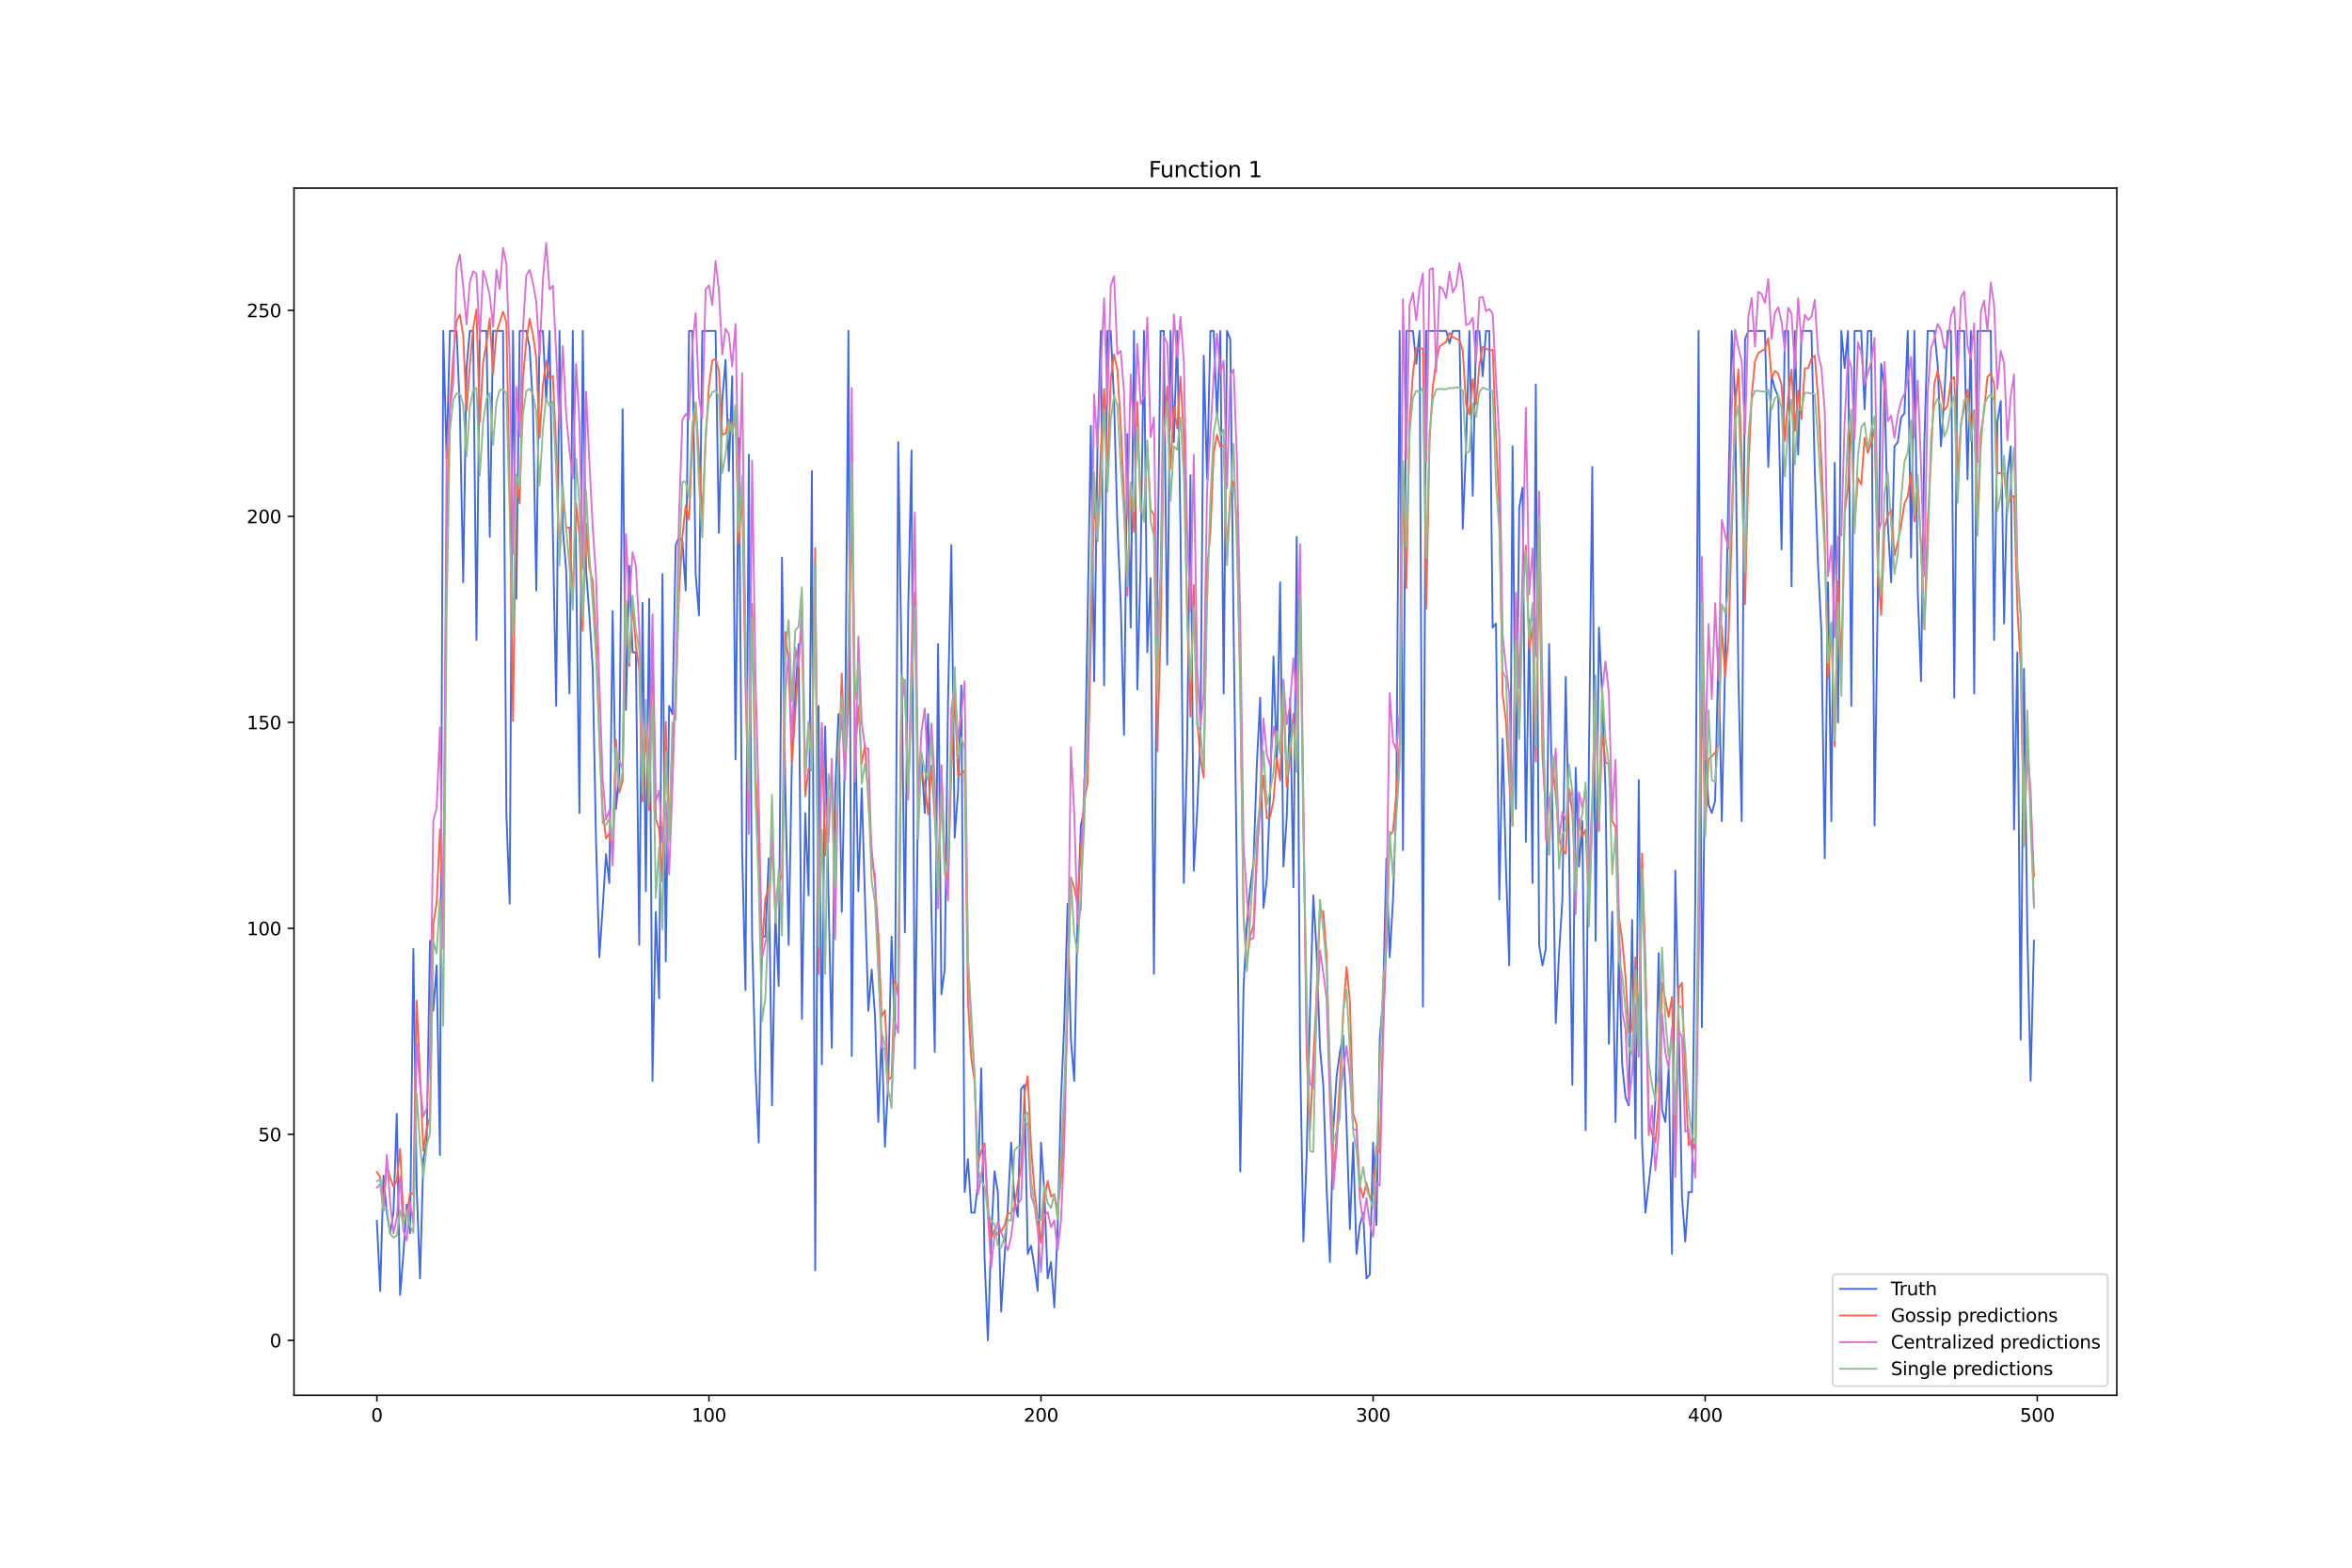 <?xml version="1.0" encoding="utf-8" standalone="no"?>
<!DOCTYPE svg PUBLIC "-//W3C//DTD SVG 1.1//EN"
  "http://www.w3.org/Graphics/SVG/1.1/DTD/svg11.dtd">
<svg xmlns:xlink="http://www.w3.org/1999/xlink" width="1296pt" height="864pt" viewBox="0 0 1296 864" xmlns="http://www.w3.org/2000/svg" version="1.1">
 <defs>
  <style type="text/css">*{stroke-linejoin: round; stroke-linecap: butt}</style>
 </defs>
 <g id="figure_1">
  <g id="patch_1">
   <path d="M 0 864 
L 1296 864 
L 1296 0 
L 0 0 
z
" style="fill: #ffffff"/>
  </g>
  <g id="axes_1">
   <g id="patch_2">
    <path d="M 162 768.96 
L 1166.4 768.96 
L 1166.4 103.68 
L 162 103.68 
z
" style="fill: #ffffff"/>
   </g>
   <g id="matplotlib.axis_1">
    <g id="xtick_1">
     <g id="line2d_1">
      <defs>
       <path id="m7f61a8845b" d="M 0 0 
L 0 3.5 
" style="stroke: #000000; stroke-width: 0.8"/>
      </defs>
      <g>
       <use xlink:href="#m7f61a8845b" x="207.655" y="768.96" style="stroke: #000000; stroke-width: 0.8"/>
      </g>
     </g>
     <g id="text_1">
      <!-- 0 -->
      <g transform="translate(204.473 783.558) scale(0.1 -0.1)">
       <defs>
        <path id="DejaVuSans-30" d="M 2034 4250 
Q 1547 4250 1301 3770 
Q 1056 3291 1056 2328 
Q 1056 1369 1301 889 
Q 1547 409 2034 409 
Q 2525 409 2770 889 
Q 3016 1369 3016 2328 
Q 3016 3291 2770 3770 
Q 2525 4250 2034 4250 
z
M 2034 4750 
Q 2819 4750 3233 4129 
Q 3647 3509 3647 2328 
Q 3647 1150 3233 529 
Q 2819 -91 2034 -91 
Q 1250 -91 836 529 
Q 422 1150 422 2328 
Q 422 3509 836 4129 
Q 1250 4750 2034 4750 
z
" transform="scale(0.016)"/>
       </defs>
       <use xlink:href="#DejaVuSans-30"/>
      </g>
     </g>
    </g>
    <g id="xtick_2">
     <g id="line2d_2">
      <g>
       <use xlink:href="#m7f61a8845b" x="390.639" y="768.96" style="stroke: #000000; stroke-width: 0.8"/>
      </g>
     </g>
     <g id="text_2">
      <!-- 100 -->
      <g transform="translate(381.095 783.558) scale(0.1 -0.1)">
       <defs>
        <path id="DejaVuSans-31" d="M 794 531 
L 1825 531 
L 1825 4091 
L 703 3866 
L 703 4441 
L 1819 4666 
L 2450 4666 
L 2450 531 
L 3481 531 
L 3481 0 
L 794 0 
L 794 531 
z
" transform="scale(0.016)"/>
       </defs>
       <use xlink:href="#DejaVuSans-31"/>
       <use xlink:href="#DejaVuSans-30" x="63.623"/>
       <use xlink:href="#DejaVuSans-30" x="127.246"/>
      </g>
     </g>
    </g>
    <g id="xtick_3">
     <g id="line2d_3">
      <g>
       <use xlink:href="#m7f61a8845b" x="573.623" y="768.96" style="stroke: #000000; stroke-width: 0.8"/>
      </g>
     </g>
     <g id="text_3">
      <!-- 200 -->
      <g transform="translate(564.079 783.558) scale(0.1 -0.1)">
       <defs>
        <path id="DejaVuSans-32" d="M 1228 531 
L 3431 531 
L 3431 0 
L 469 0 
L 469 531 
Q 828 903 1448 1529 
Q 2069 2156 2228 2338 
Q 2531 2678 2651 2914 
Q 2772 3150 2772 3378 
Q 2772 3750 2511 3984 
Q 2250 4219 1831 4219 
Q 1534 4219 1204 4116 
Q 875 4013 500 3803 
L 500 4441 
Q 881 4594 1212 4672 
Q 1544 4750 1819 4750 
Q 2544 4750 2975 4387 
Q 3406 4025 3406 3419 
Q 3406 3131 3298 2873 
Q 3191 2616 2906 2266 
Q 2828 2175 2409 1742 
Q 1991 1309 1228 531 
z
" transform="scale(0.016)"/>
       </defs>
       <use xlink:href="#DejaVuSans-32"/>
       <use xlink:href="#DejaVuSans-30" x="63.623"/>
       <use xlink:href="#DejaVuSans-30" x="127.246"/>
      </g>
     </g>
    </g>
    <g id="xtick_4">
     <g id="line2d_4">
      <g>
       <use xlink:href="#m7f61a8845b" x="756.607" y="768.96" style="stroke: #000000; stroke-width: 0.8"/>
      </g>
     </g>
     <g id="text_4">
      <!-- 300 -->
      <g transform="translate(747.063 783.558) scale(0.1 -0.1)">
       <defs>
        <path id="DejaVuSans-33" d="M 2597 2516 
Q 3050 2419 3304 2112 
Q 3559 1806 3559 1356 
Q 3559 666 3084 287 
Q 2609 -91 1734 -91 
Q 1441 -91 1130 -33 
Q 819 25 488 141 
L 488 750 
Q 750 597 1062 519 
Q 1375 441 1716 441 
Q 2309 441 2620 675 
Q 2931 909 2931 1356 
Q 2931 1769 2642 2001 
Q 2353 2234 1838 2234 
L 1294 2234 
L 1294 2753 
L 1863 2753 
Q 2328 2753 2575 2939 
Q 2822 3125 2822 3475 
Q 2822 3834 2567 4026 
Q 2313 4219 1838 4219 
Q 1578 4219 1281 4162 
Q 984 4106 628 3988 
L 628 4550 
Q 988 4650 1302 4700 
Q 1616 4750 1894 4750 
Q 2613 4750 3031 4423 
Q 3450 4097 3450 3541 
Q 3450 3153 3228 2886 
Q 3006 2619 2597 2516 
z
" transform="scale(0.016)"/>
       </defs>
       <use xlink:href="#DejaVuSans-33"/>
       <use xlink:href="#DejaVuSans-30" x="63.623"/>
       <use xlink:href="#DejaVuSans-30" x="127.246"/>
      </g>
     </g>
    </g>
    <g id="xtick_5">
     <g id="line2d_5">
      <g>
       <use xlink:href="#m7f61a8845b" x="939.591" y="768.96" style="stroke: #000000; stroke-width: 0.8"/>
      </g>
     </g>
     <g id="text_5">
      <!-- 400 -->
      <g transform="translate(930.047 783.558) scale(0.1 -0.1)">
       <defs>
        <path id="DejaVuSans-34" d="M 2419 4116 
L 825 1625 
L 2419 1625 
L 2419 4116 
z
M 2253 4666 
L 3047 4666 
L 3047 1625 
L 3713 1625 
L 3713 1100 
L 3047 1100 
L 3047 0 
L 2419 0 
L 2419 1100 
L 313 1100 
L 313 1709 
L 2253 4666 
z
" transform="scale(0.016)"/>
       </defs>
       <use xlink:href="#DejaVuSans-34"/>
       <use xlink:href="#DejaVuSans-30" x="63.623"/>
       <use xlink:href="#DejaVuSans-30" x="127.246"/>
      </g>
     </g>
    </g>
    <g id="xtick_6">
     <g id="line2d_6">
      <g>
       <use xlink:href="#m7f61a8845b" x="1122.575" y="768.96" style="stroke: #000000; stroke-width: 0.8"/>
      </g>
     </g>
     <g id="text_6">
      <!-- 500 -->
      <g transform="translate(1113.032 783.558) scale(0.1 -0.1)">
       <defs>
        <path id="DejaVuSans-35" d="M 691 4666 
L 3169 4666 
L 3169 4134 
L 1269 4134 
L 1269 2991 
Q 1406 3038 1543 3061 
Q 1681 3084 1819 3084 
Q 2600 3084 3056 2656 
Q 3513 2228 3513 1497 
Q 3513 744 3044 326 
Q 2575 -91 1722 -91 
Q 1428 -91 1123 -41 
Q 819 9 494 109 
L 494 744 
Q 775 591 1075 516 
Q 1375 441 1709 441 
Q 2250 441 2565 725 
Q 2881 1009 2881 1497 
Q 2881 1984 2565 2268 
Q 2250 2553 1709 2553 
Q 1456 2553 1204 2497 
Q 953 2441 691 2322 
L 691 4666 
z
" transform="scale(0.016)"/>
       </defs>
       <use xlink:href="#DejaVuSans-35"/>
       <use xlink:href="#DejaVuSans-30" x="63.623"/>
       <use xlink:href="#DejaVuSans-30" x="127.246"/>
      </g>
     </g>
    </g>
   </g>
   <g id="matplotlib.axis_2">
    <g id="ytick_1">
     <g id="line2d_7">
      <defs>
       <path id="m5d985c4335" d="M 0 0 
L -3.5 0 
" style="stroke: #000000; stroke-width: 0.8"/>
      </defs>
      <g>
       <use xlink:href="#m5d985c4335" x="162" y="738.72" style="stroke: #000000; stroke-width: 0.8"/>
      </g>
     </g>
     <g id="text_7">
      <!-- 0 -->
      <g transform="translate(148.637 742.519) scale(0.1 -0.1)">
       <use xlink:href="#DejaVuSans-30"/>
      </g>
     </g>
    </g>
    <g id="ytick_2">
     <g id="line2d_8">
      <g>
       <use xlink:href="#m5d985c4335" x="162" y="625.187" style="stroke: #000000; stroke-width: 0.8"/>
      </g>
     </g>
     <g id="text_8">
      <!-- 50 -->
      <g transform="translate(142.275 628.986) scale(0.1 -0.1)">
       <use xlink:href="#DejaVuSans-35"/>
       <use xlink:href="#DejaVuSans-30" x="63.623"/>
      </g>
     </g>
    </g>
    <g id="ytick_3">
     <g id="line2d_9">
      <g>
       <use xlink:href="#m5d985c4335" x="162" y="511.653" style="stroke: #000000; stroke-width: 0.8"/>
      </g>
     </g>
     <g id="text_9">
      <!-- 100 -->
      <g transform="translate(135.912 515.452) scale(0.1 -0.1)">
       <use xlink:href="#DejaVuSans-31"/>
       <use xlink:href="#DejaVuSans-30" x="63.623"/>
       <use xlink:href="#DejaVuSans-30" x="127.246"/>
      </g>
     </g>
    </g>
    <g id="ytick_4">
     <g id="line2d_10">
      <g>
       <use xlink:href="#m5d985c4335" x="162" y="398.12" style="stroke: #000000; stroke-width: 0.8"/>
      </g>
     </g>
     <g id="text_10">
      <!-- 150 -->
      <g transform="translate(135.912 401.919) scale(0.1 -0.1)">
       <use xlink:href="#DejaVuSans-31"/>
       <use xlink:href="#DejaVuSans-35" x="63.623"/>
       <use xlink:href="#DejaVuSans-30" x="127.246"/>
      </g>
     </g>
    </g>
    <g id="ytick_5">
     <g id="line2d_11">
      <g>
       <use xlink:href="#m5d985c4335" x="162" y="284.586" style="stroke: #000000; stroke-width: 0.8"/>
      </g>
     </g>
     <g id="text_11">
      <!-- 200 -->
      <g transform="translate(135.912 288.386) scale(0.1 -0.1)">
       <use xlink:href="#DejaVuSans-32"/>
       <use xlink:href="#DejaVuSans-30" x="63.623"/>
       <use xlink:href="#DejaVuSans-30" x="127.246"/>
      </g>
     </g>
    </g>
    <g id="ytick_6">
     <g id="line2d_12">
      <g>
       <use xlink:href="#m5d985c4335" x="162" y="171.053" style="stroke: #000000; stroke-width: 0.8"/>
      </g>
     </g>
     <g id="text_12">
      <!-- 250 -->
      <g transform="translate(135.912 174.852) scale(0.1 -0.1)">
       <use xlink:href="#DejaVuSans-32"/>
       <use xlink:href="#DejaVuSans-35" x="63.623"/>
       <use xlink:href="#DejaVuSans-30" x="127.246"/>
      </g>
     </g>
    </g>
   </g>
   <g id="line2d_13">
    <path d="M 207.655 672.871 
L 209.484 711.472 
L 211.314 647.893 
L 213.144 668.329 
L 214.974 679.683 
L 216.804 668.329 
L 218.634 613.833 
L 220.463 713.743 
L 222.293 691.036 
L 224.123 663.788 
L 225.953 679.683 
L 227.783 523.006 
L 229.613 654.705 
L 231.442 704.66 
L 233.272 638.811 
L 235.102 629.728 
L 236.932 518.465 
L 238.762 557.067 
L 240.592 532.089 
L 242.422 636.54 
L 244.251 182.406 
L 246.081 252.797 
L 247.911 182.406 
L 251.571 182.406 
L 253.401 225.549 
L 255.23 320.917 
L 257.06 202.842 
L 258.89 182.406 
L 260.72 182.406 
L 262.55 352.706 
L 264.38 182.406 
L 268.039 182.406 
L 269.869 295.94 
L 271.699 182.406 
L 277.189 182.406 
L 279.018 448.074 
L 280.848 498.029 
L 282.678 182.406 
L 284.508 330 
L 286.338 182.406 
L 289.997 182.406 
L 291.827 191.489 
L 293.657 223.278 
L 295.487 325.458 
L 297.317 182.406 
L 299.147 182.406 
L 300.976 221.008 
L 302.806 182.406 
L 304.636 293.669 
L 306.466 389.037 
L 308.296 182.406 
L 310.126 291.398 
L 311.956 314.105 
L 313.785 382.225 
L 315.615 182.406 
L 317.445 309.564 
L 319.275 448.074 
L 321.105 182.406 
L 322.935 314.105 
L 324.764 339.082 
L 326.594 368.601 
L 328.424 463.969 
L 330.254 527.548 
L 332.084 500.3 
L 333.914 470.781 
L 335.743 486.676 
L 337.573 336.812 
L 339.403 445.804 
L 341.233 427.638 
L 343.063 225.549 
L 344.893 391.308 
L 346.723 311.834 
L 348.552 359.518 
L 350.382 359.518 
L 352.212 520.736 
L 354.042 332.27 
L 355.872 491.217 
L 357.702 330 
L 359.531 595.668 
L 361.361 502.57 
L 363.191 550.255 
L 365.021 316.376 
L 366.851 529.818 
L 368.681 389.037 
L 370.51 393.578 
L 372.34 300.481 
L 374.17 295.94 
L 376 298.21 
L 377.83 325.458 
L 379.66 182.406 
L 381.489 182.406 
L 383.319 316.376 
L 385.149 339.082 
L 386.979 182.406 
L 394.298 182.406 
L 396.128 293.669 
L 397.958 221.008 
L 399.788 198.301 
L 401.618 259.609 
L 403.448 207.384 
L 405.277 418.556 
L 407.107 241.444 
L 408.937 468.51 
L 410.767 545.713 
L 412.597 250.526 
L 414.427 516.194 
L 416.256 588.856 
L 418.086 629.728 
L 419.916 516.194 
L 421.746 516.194 
L 423.576 473.052 
L 425.406 609.292 
L 427.236 502.57 
L 429.065 543.443 
L 430.895 307.293 
L 432.725 434.45 
L 434.555 520.736 
L 436.385 416.285 
L 438.215 382.225 
L 440.044 354.977 
L 441.874 561.608 
L 443.704 448.074 
L 445.534 493.488 
L 447.364 259.609 
L 449.194 700.119 
L 451.023 389.037 
L 452.853 586.585 
L 454.683 400.39 
L 456.513 493.488 
L 458.343 577.503 
L 460.173 436.721 
L 462.003 393.578 
L 463.832 502.57 
L 465.662 409.473 
L 467.492 182.406 
L 469.322 582.044 
L 471.152 395.849 
L 472.982 491.217 
L 474.811 434.45 
L 478.471 557.067 
L 480.301 534.36 
L 482.131 559.337 
L 483.961 618.375 
L 485.79 568.42 
L 487.62 631.999 
L 489.45 595.668 
L 491.28 516.194 
L 493.11 570.691 
L 494.94 243.714 
L 496.77 366.33 
L 498.599 513.924 
L 500.429 336.812 
L 502.259 248.256 
L 504.089 588.856 
L 505.919 434.45 
L 507.749 418.556 
L 509.578 448.074 
L 511.408 393.578 
L 513.238 502.57 
L 515.068 579.773 
L 516.898 354.977 
L 518.728 547.984 
L 520.557 534.36 
L 522.387 386.766 
L 524.217 300.481 
L 526.047 461.698 
L 527.877 436.721 
L 529.707 377.684 
L 531.536 656.976 
L 533.366 638.811 
L 535.196 668.329 
L 537.026 668.329 
L 538.856 652.435 
L 540.686 588.856 
L 542.516 693.307 
L 544.345 738.72 
L 546.175 681.953 
L 548.005 645.623 
L 549.835 656.976 
L 551.665 722.825 
L 553.495 693.307 
L 555.324 666.059 
L 557.154 629.728 
L 558.984 661.517 
L 560.814 670.6 
L 562.644 600.209 
L 564.474 597.939 
L 566.303 691.036 
L 568.133 686.495 
L 569.963 697.848 
L 571.793 711.472 
L 573.623 629.728 
L 575.453 656.976 
L 577.283 704.66 
L 579.112 695.577 
L 580.942 720.555 
L 582.772 677.412 
L 584.602 607.021 
L 586.432 563.879 
L 588.262 498.029 
L 590.091 572.961 
L 591.921 595.668 
L 593.751 504.841 
L 595.581 454.886 
L 597.411 445.804 
L 599.241 343.624 
L 601.07 234.632 
L 602.9 375.413 
L 604.73 245.985 
L 606.56 182.406 
L 608.39 377.684 
L 610.22 182.406 
L 612.05 182.406 
L 613.879 221.008 
L 615.709 289.128 
L 617.539 332.27 
L 619.369 404.932 
L 621.199 239.173 
L 623.029 345.894 
L 624.858 182.406 
L 626.688 379.954 
L 628.518 309.564 
L 630.348 182.406 
L 632.178 359.518 
L 634.008 318.646 
L 635.837 536.63 
L 637.667 327.729 
L 639.497 182.406 
L 641.327 182.406 
L 643.157 366.33 
L 644.987 182.406 
L 646.817 243.714 
L 648.646 182.406 
L 650.476 291.398 
L 652.306 486.676 
L 654.136 411.744 
L 655.966 261.88 
L 657.796 479.864 
L 659.625 448.074 
L 661.455 404.932 
L 663.285 196.03 
L 665.115 264.15 
L 666.945 182.406 
L 668.775 182.406 
L 670.604 230.09 
L 672.434 182.406 
L 674.264 382.225 
L 676.094 182.406 
L 677.924 186.948 
L 679.754 348.165 
L 681.583 486.676 
L 683.413 645.623 
L 685.243 543.443 
L 687.073 509.382 
L 688.903 488.946 
L 690.733 475.322 
L 692.563 420.826 
L 694.392 384.496 
L 696.222 500.3 
L 698.052 484.405 
L 699.882 436.721 
L 701.712 361.789 
L 703.542 420.826 
L 705.371 320.917 
L 707.201 477.593 
L 709.031 450.345 
L 710.861 384.496 
L 712.691 488.946 
L 714.521 295.94 
L 716.35 577.503 
L 718.18 684.224 
L 720.01 636.54 
L 721.84 557.067 
L 723.67 493.488 
L 725.5 525.277 
L 727.33 577.503 
L 729.159 597.939 
L 730.989 654.705 
L 732.819 695.577 
L 734.649 622.916 
L 736.479 593.397 
L 738.309 579.773 
L 740.138 570.691 
L 741.968 618.375 
L 743.798 677.412 
L 745.628 629.728 
L 747.458 691.036 
L 749.288 675.141 
L 751.117 668.329 
L 752.947 704.66 
L 754.777 702.389 
L 756.607 629.728 
L 758.437 675.141 
L 760.267 572.961 
L 762.097 550.255 
L 763.926 473.052 
L 765.756 527.548 
L 767.586 495.758 
L 769.416 441.262 
L 771.246 182.406 
L 773.076 468.51 
L 774.905 182.406 
L 778.565 182.406 
L 780.395 200.572 
L 782.225 182.406 
L 784.055 554.796 
L 785.884 182.406 
L 796.864 182.406 
L 798.693 189.218 
L 800.523 182.406 
L 804.183 182.406 
L 806.013 291.398 
L 807.843 245.985 
L 809.672 182.406 
L 811.502 273.233 
L 813.332 182.406 
L 815.162 182.406 
L 816.992 207.384 
L 818.822 182.406 
L 820.651 182.406 
L 822.481 345.894 
L 824.311 343.624 
L 826.141 495.758 
L 827.971 407.202 
L 829.801 477.593 
L 831.63 532.089 
L 833.46 245.985 
L 835.29 445.804 
L 837.12 280.045 
L 838.95 268.692 
L 840.78 463.969 
L 842.61 341.353 
L 844.439 486.676 
L 846.269 211.925 
L 848.099 520.736 
L 849.929 532.089 
L 851.759 523.006 
L 853.589 354.977 
L 855.418 448.074 
L 857.248 563.879 
L 859.078 525.277 
L 860.908 495.758 
L 862.738 373.142 
L 864.568 466.24 
L 866.397 597.939 
L 868.227 423.097 
L 870.057 477.593 
L 871.887 452.616 
L 873.717 622.916 
L 875.547 416.285 
L 877.377 257.338 
L 879.206 518.465 
L 881.036 345.894 
L 882.866 384.496 
L 884.696 436.721 
L 886.526 575.232 
L 888.356 502.57 
L 890.185 618.375 
L 892.015 525.277 
L 893.845 586.585 
L 895.675 604.751 
L 897.505 609.292 
L 899.335 507.112 
L 901.164 627.457 
L 902.994 429.909 
L 904.824 629.728 
L 906.654 668.329 
L 910.314 636.54 
L 912.144 607.021 
L 913.973 525.277 
L 915.803 611.563 
L 917.633 618.375 
L 919.463 588.856 
L 921.293 691.036 
L 923.123 479.864 
L 924.952 561.608 
L 926.782 659.247 
L 928.612 684.224 
L 930.442 656.976 
L 932.272 656.976 
L 934.102 498.029 
L 935.931 182.406 
L 937.761 566.149 
L 939.591 411.744 
L 941.421 443.533 
L 943.251 448.074 
L 945.081 441.262 
L 946.911 357.248 
L 948.74 452.616 
L 950.57 366.33 
L 952.4 270.962 
L 954.23 182.406 
L 956.06 218.737 
L 957.89 373.142 
L 959.719 452.616 
L 961.549 186.948 
L 963.379 182.406 
L 972.528 182.406 
L 974.358 257.338 
L 976.188 207.384 
L 978.018 214.196 
L 979.848 218.737 
L 981.678 302.752 
L 983.507 182.406 
L 985.337 182.406 
L 987.167 323.188 
L 988.997 182.406 
L 990.827 250.526 
L 992.657 182.406 
L 998.146 182.406 
L 999.976 259.609 
L 1001.806 311.834 
L 1003.636 348.165 
L 1005.465 473.052 
L 1007.295 320.917 
L 1009.125 452.616 
L 1010.955 255.068 
L 1012.785 398.12 
L 1014.615 182.406 
L 1016.444 202.842 
L 1018.274 182.406 
L 1020.104 389.037 
L 1021.934 182.406 
L 1025.594 182.406 
L 1027.424 225.549 
L 1029.253 182.406 
L 1031.083 182.406 
L 1032.913 454.886 
L 1034.743 323.188 
L 1036.573 200.572 
L 1038.403 214.196 
L 1040.232 289.128 
L 1042.062 320.917 
L 1043.892 245.985 
L 1045.722 243.714 
L 1047.552 230.09 
L 1049.382 227.82 
L 1051.211 182.406 
L 1053.041 307.293 
L 1054.871 182.406 
L 1056.701 325.458 
L 1058.531 375.413 
L 1060.361 243.714 
L 1062.191 182.406 
L 1065.85 182.406 
L 1067.68 200.572 
L 1069.51 245.985 
L 1071.34 218.737 
L 1073.17 182.406 
L 1074.999 182.406 
L 1076.829 384.496 
L 1078.659 182.406 
L 1082.319 182.406 
L 1084.149 264.15 
L 1085.978 182.406 
L 1087.808 382.225 
L 1089.638 182.406 
L 1096.958 182.406 
L 1098.787 352.706 
L 1100.617 232.361 
L 1102.447 221.008 
L 1104.277 343.624 
L 1106.107 261.88 
L 1107.937 245.985 
L 1109.766 457.157 
L 1111.596 359.518 
L 1113.426 572.961 
L 1115.256 368.601 
L 1117.086 513.924 
L 1118.916 595.668 
L 1120.745 518.465 
L 1120.745 518.465 
" clip-path="url(#p78ac21a029)" style="fill: none; stroke: #4169e1; stroke-linecap: square"/>
   </g>
   <g id="line2d_14">
    <path d="M 207.655 645.959 
L 209.484 648.689 
L 211.314 664.29 
L 213.144 641.922 
L 214.974 649.188 
L 216.804 654.018 
L 218.634 650.74 
L 220.463 633.248 
L 222.293 670.489 
L 224.123 669.408 
L 225.953 657.739 
L 227.783 658.058 
L 229.613 551.534 
L 233.272 634.242 
L 235.102 622.053 
L 236.932 615.798 
L 238.762 509.461 
L 240.592 497.626 
L 242.422 457.02 
L 244.251 509.653 
L 246.081 293.005 
L 247.911 224.262 
L 249.741 196.1 
L 251.571 177.136 
L 253.401 173.319 
L 255.23 184.756 
L 257.06 226.226 
L 258.89 201.297 
L 260.72 180.861 
L 262.55 170.587 
L 264.38 232.648 
L 266.209 199.673 
L 268.039 189.094 
L 269.869 175.44 
L 271.699 206.172 
L 273.529 183.298 
L 277.189 171.814 
L 279.018 177.496 
L 280.848 269.826 
L 282.678 397.407 
L 284.508 263.263 
L 286.338 277.512 
L 288.168 208.117 
L 289.997 188.044 
L 291.827 175.714 
L 293.657 184.27 
L 295.487 197.379 
L 297.317 241.187 
L 299.147 212.369 
L 300.976 198.783 
L 302.806 208.355 
L 304.636 207.269 
L 306.466 246.891 
L 308.296 307.066 
L 310.126 273.738 
L 311.956 290.856 
L 313.785 290.786 
L 315.615 330.652 
L 317.445 277.513 
L 319.275 295.241 
L 321.105 347.697 
L 322.935 288.576 
L 324.764 313.121 
L 326.594 320.231 
L 328.424 351.376 
L 330.254 406.499 
L 332.084 446.965 
L 333.914 462.109 
L 335.743 459.355 
L 337.573 467.82 
L 339.403 407.697 
L 341.233 436.928 
L 343.063 430.52 
L 344.893 330.865 
L 346.723 367.129 
L 348.552 332.623 
L 350.382 356.289 
L 352.212 368.485 
L 354.042 441.722 
L 355.872 401.022 
L 357.702 446.629 
L 359.531 355.659 
L 361.361 451.237 
L 363.191 456.907 
L 365.021 485.912 
L 366.851 397.93 
L 368.681 458.966 
L 370.51 407.579 
L 372.34 384.941 
L 374.17 326.727 
L 376 295.495 
L 377.83 278.612 
L 379.66 286.312 
L 381.489 243.84 
L 383.319 222.129 
L 385.149 251.34 
L 386.979 285.062 
L 388.809 243.011 
L 390.639 212.815 
L 392.469 198.837 
L 394.298 197.791 
L 396.128 204.351 
L 397.958 239.49 
L 399.788 238.934 
L 401.618 231.281 
L 403.448 239.117 
L 405.277 228.873 
L 407.107 299.564 
L 408.937 270.47 
L 410.767 376.897 
L 412.597 447.916 
L 414.427 332.776 
L 416.256 424.612 
L 418.086 463.892 
L 419.916 523.14 
L 421.746 494.96 
L 423.576 489.612 
L 425.406 466.466 
L 427.236 503.53 
L 429.065 487.417 
L 430.895 481.992 
L 432.725 348.342 
L 434.555 365.276 
L 436.385 420.844 
L 440.044 364.835 
L 441.874 343.41 
L 443.704 438.848 
L 445.534 423.575 
L 447.364 424.489 
L 449.194 302.042 
L 451.023 536.893 
L 452.853 401.238 
L 454.683 471.416 
L 456.513 430.826 
L 458.343 428.44 
L 460.173 476.212 
L 462.003 425.777 
L 463.832 371.237 
L 465.662 421.241 
L 467.492 389.905 
L 469.322 267.439 
L 471.152 417.486 
L 472.982 388.893 
L 474.811 420.912 
L 476.641 410.444 
L 478.471 441.335 
L 480.301 467.965 
L 482.131 487.216 
L 483.961 513.663 
L 485.79 560.282 
L 487.62 556.8 
L 489.45 595.41 
L 491.28 593.162 
L 493.11 539.843 
L 494.94 548.865 
L 496.77 376.526 
L 498.599 376.384 
L 500.429 436.944 
L 502.259 386.07 
L 504.089 326.242 
L 505.919 439.545 
L 507.749 426.089 
L 509.578 432.612 
L 511.408 448.882 
L 513.238 421.815 
L 515.068 450.42 
L 516.898 486.958 
L 518.728 421.79 
L 520.557 476.507 
L 522.387 486.175 
L 524.217 423.954 
L 526.047 382.533 
L 527.877 427.491 
L 529.707 426.472 
L 531.536 424.614 
L 533.366 552.164 
L 535.196 583.202 
L 537.026 595.939 
L 538.856 640.839 
L 540.686 634.494 
L 542.516 630.084 
L 544.345 664.42 
L 546.175 682.358 
L 548.005 677.636 
L 549.835 680.302 
L 551.665 678.563 
L 553.495 675.612 
L 555.324 668.441 
L 557.154 668.91 
L 558.984 665.038 
L 560.814 652.854 
L 562.644 643.831 
L 564.474 602.688 
L 566.303 593.146 
L 568.133 631.842 
L 569.963 655.324 
L 571.793 671.058 
L 573.623 685.077 
L 575.453 660.703 
L 577.283 650.82 
L 579.112 659.478 
L 580.942 658.124 
L 582.772 666.601 
L 584.602 650.707 
L 586.432 612.441 
L 588.262 553.675 
L 590.091 483.497 
L 591.921 489.2 
L 593.751 498.996 
L 595.581 467.887 
L 597.411 441.571 
L 599.241 432.103 
L 602.9 275.669 
L 604.73 298.298 
L 606.56 248.892 
L 608.39 214.391 
L 610.22 261.146 
L 612.05 208.585 
L 613.879 195.383 
L 615.709 203.875 
L 617.539 234.392 
L 619.369 274.09 
L 621.199 328.487 
L 623.029 268.961 
L 624.858 293.154 
L 626.688 221.462 
L 628.518 281.49 
L 630.348 283.218 
L 632.178 246.153 
L 634.008 280.788 
L 635.837 283.724 
L 637.667 414.064 
L 639.497 348.063 
L 641.327 243.699 
L 643.157 212.954 
L 644.987 258.363 
L 646.817 224.023 
L 648.646 236.038 
L 650.476 207.596 
L 652.306 241.231 
L 654.136 339.159 
L 655.966 395.014 
L 657.796 322.331 
L 659.625 396.042 
L 661.455 418.039 
L 663.285 428.604 
L 665.115 313.832 
L 666.945 293.71 
L 668.775 249.459 
L 670.604 239.599 
L 672.434 246.279 
L 674.264 245.311 
L 676.094 305.986 
L 677.924 271.258 
L 679.754 265.227 
L 681.583 288.662 
L 683.413 382.458 
L 685.243 505.054 
L 687.073 530.41 
L 688.903 515.982 
L 690.733 509.685 
L 692.563 468.134 
L 694.392 446.316 
L 696.222 427.53 
L 698.052 450.946 
L 699.882 450.092 
L 701.712 441.173 
L 703.542 417.898 
L 705.371 430.166 
L 707.201 382.747 
L 709.031 433.766 
L 710.861 416.82 
L 712.691 393.307 
L 714.521 425.31 
L 716.35 322.509 
L 718.18 446.1 
L 720.01 579.394 
L 721.84 623.18 
L 723.67 583.771 
L 725.5 547.396 
L 727.33 501.745 
L 729.159 502.232 
L 730.989 526.606 
L 732.819 595.139 
L 734.649 649.767 
L 736.479 625.868 
L 738.309 596.173 
L 740.138 558.319 
L 741.968 532.972 
L 743.798 551.612 
L 745.628 613.628 
L 747.458 619.69 
L 749.288 653.104 
L 751.117 659.997 
L 752.947 651.832 
L 754.777 659.805 
L 756.607 658.303 
L 758.437 631.68 
L 760.267 635.122 
L 762.097 566.904 
L 763.926 520.959 
L 765.756 460.784 
L 767.586 457.964 
L 769.416 436.945 
L 771.246 408.778 
L 773.076 263.444 
L 774.905 324.159 
L 776.735 232.158 
L 778.565 205.707 
L 780.395 191.838 
L 782.225 192.06 
L 784.055 192.132 
L 785.884 335.508 
L 787.714 242.85 
L 789.544 212.671 
L 791.374 198.985 
L 793.204 191.104 
L 795.034 189.56 
L 796.864 188.413 
L 798.693 183.431 
L 800.523 185.821 
L 804.183 187.534 
L 806.013 193.398 
L 807.843 222.995 
L 809.672 228.283 
L 811.502 208.944 
L 813.332 222.813 
L 815.162 201.292 
L 816.992 191.18 
L 818.822 192.076 
L 820.651 193.212 
L 822.481 192.71 
L 824.311 240.267 
L 826.141 278.854 
L 827.971 382.541 
L 829.801 397.17 
L 831.63 430.466 
L 833.46 454.975 
L 835.29 343.776 
L 837.12 405.05 
L 838.95 326.438 
L 840.78 300.751 
L 842.61 357.296 
L 844.439 345.459 
L 846.269 419.744 
L 848.099 305.994 
L 849.929 416.439 
L 851.759 447.586 
L 853.589 471.1 
L 855.418 420.689 
L 857.248 438.147 
L 859.078 462.092 
L 860.908 468.414 
L 862.738 470.574 
L 864.568 434.663 
L 866.397 448.095 
L 868.227 485.253 
L 870.057 451.156 
L 871.887 461.142 
L 873.717 457.207 
L 875.547 499.741 
L 877.377 451.72 
L 879.206 382.286 
L 881.036 458.082 
L 882.866 403.432 
L 884.696 420.102 
L 886.526 421.313 
L 888.356 452.482 
L 890.185 455.592 
L 892.015 505.253 
L 893.845 517.912 
L 895.675 538.312 
L 897.505 568.723 
L 899.335 568.004 
L 901.164 527.6 
L 902.994 564.495 
L 904.824 470.387 
L 906.654 530.173 
L 908.484 617.036 
L 910.314 624.89 
L 912.144 629.562 
L 913.973 608.929 
L 915.803 541.42 
L 919.463 560.379 
L 921.293 549.423 
L 923.123 630.124 
L 924.952 544.709 
L 926.782 541.667 
L 928.612 594.67 
L 930.442 631.208 
L 932.272 628.312 
L 934.102 633.836 
L 935.931 522.877 
L 937.761 376.058 
L 939.591 458.448 
L 941.421 418.479 
L 943.251 416.777 
L 945.081 414.776 
L 946.911 410.586 
L 948.74 345.248 
L 950.57 372.518 
L 952.4 351.811 
L 954.23 293.6 
L 956.06 225.114 
L 957.89 203.47 
L 959.719 252.198 
L 961.549 333.03 
L 963.379 259.854 
L 965.209 218.364 
L 967.039 199.181 
L 968.869 194.53 
L 972.528 192.339 
L 974.358 186.309 
L 976.188 208.457 
L 978.018 204.469 
L 979.848 205.808 
L 981.678 212.231 
L 983.507 243.027 
L 985.337 218.704 
L 987.167 203.669 
L 988.997 237.496 
L 990.827 215.345 
L 992.657 230.955 
L 994.486 203.028 
L 996.316 202.968 
L 998.146 197.533 
L 999.976 196.089 
L 1001.806 219.219 
L 1003.636 254.468 
L 1005.465 296.638 
L 1007.295 373.866 
L 1009.125 343.59 
L 1010.955 411.332 
L 1012.785 320.212 
L 1014.615 368.714 
L 1016.444 282.845 
L 1018.274 268.383 
L 1020.104 232.249 
L 1021.934 288.439 
L 1023.764 263.462 
L 1025.594 266.985 
L 1027.424 241.339 
L 1029.253 249.584 
L 1031.083 243.848 
L 1032.913 235.976 
L 1034.743 313.843 
L 1036.573 338.944 
L 1038.403 290.723 
L 1040.232 284.076 
L 1042.062 281.077 
L 1043.892 306.074 
L 1045.722 298.792 
L 1047.552 289.674 
L 1049.382 277.652 
L 1051.211 273.435 
L 1053.041 260.653 
L 1054.871 287.428 
L 1056.701 267.6 
L 1058.531 301.32 
L 1060.361 346.867 
L 1062.191 288.794 
L 1064.02 252.26 
L 1065.85 211.496 
L 1067.68 204.333 
L 1069.51 213.119 
L 1071.34 226.11 
L 1073.17 223.623 
L 1074.999 209.505 
L 1076.829 207.683 
L 1078.659 261.565 
L 1080.489 233.749 
L 1082.319 224.729 
L 1084.149 214.821 
L 1085.978 235.933 
L 1087.808 226.101 
L 1089.638 286.354 
L 1091.468 238.816 
L 1093.298 226.241 
L 1095.128 207.733 
L 1096.958 205.883 
L 1098.787 211.416 
L 1100.617 261.048 
L 1102.447 260.656 
L 1104.277 260.913 
L 1106.107 279.293 
L 1107.937 274.104 
L 1109.766 273.272 
L 1111.596 335.48 
L 1113.426 366.143 
L 1115.256 465.713 
L 1117.086 414.772 
L 1118.916 442.066 
L 1120.745 483.005 
L 1120.745 483.005 
" clip-path="url(#p78ac21a029)" style="fill: none; stroke: #ff6347; stroke-linecap: square"/>
   </g>
   <g id="line2d_15">
    <path d="M 207.655 654.554 
L 209.484 652.555 
L 211.314 667.256 
L 213.144 636.359 
L 214.974 662.905 
L 216.804 679.72 
L 218.634 671.421 
L 220.463 648.246 
L 222.293 678.238 
L 224.123 683.619 
L 225.953 662.673 
L 227.783 674.427 
L 229.613 575.094 
L 231.442 597.622 
L 233.272 615.408 
L 235.102 610.931 
L 236.932 579.471 
L 238.762 452.242 
L 240.592 445.39 
L 242.422 400.926 
L 244.251 523.1 
L 246.081 251.973 
L 247.911 226.352 
L 249.741 211.142 
L 251.571 147.661 
L 253.401 140.207 
L 255.23 157.631 
L 257.06 178.701 
L 258.89 155.435 
L 260.72 149.523 
L 262.55 150.792 
L 264.38 186.922 
L 266.209 149.215 
L 268.039 154.906 
L 269.869 162.852 
L 271.699 179.98 
L 273.529 148.754 
L 275.359 159.234 
L 277.189 136.659 
L 279.018 145.183 
L 280.848 198.177 
L 282.678 305.396 
L 284.508 213.182 
L 286.338 240.505 
L 288.168 181.002 
L 289.997 151.813 
L 291.827 148.768 
L 293.657 155.796 
L 295.487 166.26 
L 297.317 195.965 
L 299.147 154.23 
L 300.976 133.92 
L 302.806 159.556 
L 304.636 157.42 
L 306.466 194.918 
L 308.296 236.127 
L 310.126 190.627 
L 311.956 228.542 
L 313.785 248.372 
L 315.615 263.53 
L 317.445 200.672 
L 319.275 232.587 
L 321.105 313.558 
L 322.935 215.913 
L 324.764 254.307 
L 326.594 290.257 
L 328.424 317.808 
L 330.254 376.643 
L 332.084 429.165 
L 333.914 451.745 
L 335.743 446.656 
L 337.573 476.973 
L 339.403 424.217 
L 341.233 419.245 
L 343.063 423.641 
L 344.893 294.361 
L 346.723 332.203 
L 348.552 304.286 
L 350.382 311.897 
L 352.212 346.71 
L 354.042 419.263 
L 355.872 392.981 
L 357.702 420.904 
L 359.531 338.594 
L 361.361 441.836 
L 363.191 435.685 
L 365.021 464.038 
L 366.851 441.933 
L 368.681 481.953 
L 370.51 433.854 
L 372.34 374.692 
L 374.17 283.899 
L 376 231.372 
L 377.83 228.141 
L 379.66 231.049 
L 381.489 190.411 
L 383.319 172.451 
L 385.149 219.041 
L 386.979 230.339 
L 388.809 159.602 
L 390.639 157.198 
L 392.469 168.07 
L 394.298 143.787 
L 396.128 159.782 
L 397.958 195.365 
L 399.788 181.156 
L 401.618 184.253 
L 403.448 202.025 
L 405.277 178.532 
L 407.107 276.671 
L 408.937 205.719 
L 410.767 357.752 
L 412.597 459.638 
L 414.427 253.871 
L 416.256 372.808 
L 418.086 441.143 
L 419.916 528.039 
L 421.746 519.43 
L 423.576 512.195 
L 425.406 459.299 
L 427.236 499.992 
L 429.065 486.15 
L 430.895 500.682 
L 432.725 382.846 
L 434.555 360.021 
L 436.385 408.273 
L 438.215 357.175 
L 440.044 367.319 
L 441.874 334.257 
L 443.704 428.633 
L 445.534 400.654 
L 447.364 409.144 
L 449.194 311.263 
L 451.023 505.079 
L 452.853 398.389 
L 454.683 442.379 
L 456.513 464.024 
L 458.343 418.102 
L 460.173 517.667 
L 462.003 415.406 
L 463.832 394.107 
L 465.662 430.098 
L 467.492 376.411 
L 469.322 213.818 
L 471.152 430.648 
L 472.982 350.796 
L 474.811 398.137 
L 476.641 412.216 
L 478.471 412.601 
L 480.301 475.344 
L 482.131 481.836 
L 483.961 531.895 
L 485.79 577.381 
L 487.62 578.554 
L 489.45 603.27 
L 491.28 604.022 
L 493.11 563.092 
L 494.94 569.268 
L 496.77 388.676 
L 498.599 374.803 
L 500.429 440.744 
L 504.089 282.537 
L 505.919 438.349 
L 507.749 403.112 
L 509.578 390.453 
L 511.408 426.472 
L 513.238 398.751 
L 515.068 430.25 
L 516.898 500.63 
L 518.728 424.464 
L 520.557 476.694 
L 522.387 496.425 
L 524.217 391.217 
L 526.047 376.934 
L 527.877 407.643 
L 529.707 393.395 
L 531.536 375.46 
L 533.366 528.612 
L 535.196 564.944 
L 537.026 593.027 
L 538.856 658.221 
L 540.686 648.565 
L 542.516 631.793 
L 544.345 670.562 
L 546.175 698.419 
L 548.005 680.23 
L 549.835 673.356 
L 551.665 678.913 
L 555.324 689.157 
L 557.154 681.575 
L 558.984 666.316 
L 560.814 663.671 
L 562.644 660.812 
L 564.474 618.289 
L 566.303 619.811 
L 568.133 659.183 
L 569.963 664.26 
L 571.793 677.345 
L 573.623 701.025 
L 575.453 670.28 
L 577.283 667.91 
L 579.112 676.296 
L 580.942 672.593 
L 582.772 688.995 
L 584.602 673.092 
L 586.432 631.74 
L 588.262 550.521 
L 590.091 411.775 
L 591.921 448.074 
L 593.751 509.194 
L 595.581 501.157 
L 597.411 429.332 
L 599.241 418.41 
L 601.07 331.213 
L 602.9 217.285 
L 604.73 246.654 
L 606.56 203.151 
L 608.39 164.392 
L 610.22 223.06 
L 612.05 157.362 
L 613.879 152.21 
L 615.709 195.257 
L 617.539 193.387 
L 619.369 216.3 
L 621.199 284.31 
L 623.029 206.331 
L 624.858 241.35 
L 626.688 189.543 
L 628.518 222.642 
L 630.348 218.199 
L 632.178 175.088 
L 634.008 240.9 
L 635.837 229.969 
L 637.667 349.728 
L 639.497 318.528 
L 641.327 185.319 
L 643.157 189.241 
L 644.987 236.472 
L 646.817 173.293 
L 648.646 196.868 
L 650.476 174.639 
L 652.306 199.12 
L 654.136 291.826 
L 655.966 336.914 
L 657.796 250.707 
L 659.625 366.692 
L 661.455 400.806 
L 663.285 382.055 
L 665.115 270.108 
L 668.775 207.245 
L 670.604 183.973 
L 672.434 206.032 
L 674.264 198.902 
L 676.094 268.949 
L 677.924 206.896 
L 679.754 203.493 
L 681.583 253.262 
L 683.413 342.208 
L 685.243 466.751 
L 687.073 494.026 
L 688.903 517.804 
L 690.733 517.07 
L 692.563 474.239 
L 694.392 438.394 
L 696.222 396.047 
L 698.052 415.898 
L 699.882 422.134 
L 701.712 400.372 
L 703.542 409.839 
L 705.371 412.569 
L 707.201 374.607 
L 709.031 399.236 
L 710.861 387.645 
L 712.691 362.866 
L 714.521 387.9 
L 716.35 299.96 
L 718.18 443.07 
L 720.01 573.471 
L 721.84 596.958 
L 723.67 600.056 
L 725.5 559.663 
L 727.33 523.846 
L 729.159 536.243 
L 730.989 550.69 
L 732.819 608.649 
L 734.649 655.294 
L 736.479 632.512 
L 738.309 604.253 
L 741.968 576.512 
L 743.798 592.974 
L 745.628 622.381 
L 747.458 622.922 
L 749.288 660.714 
L 751.117 673.428 
L 752.947 660.33 
L 754.777 674.761 
L 756.607 681.611 
L 758.437 652.189 
L 760.267 653.46 
L 762.097 572.193 
L 763.926 500.337 
L 765.756 381.954 
L 767.586 408.667 
L 769.416 413.652 
L 771.246 392.538 
L 773.076 164.893 
L 774.905 252.905 
L 776.735 168.004 
L 778.565 161.326 
L 780.395 176.616 
L 782.225 159.075 
L 784.055 150.686 
L 785.884 254.612 
L 787.714 148.662 
L 789.544 147.821 
L 791.374 205.023 
L 793.204 157.744 
L 795.034 159.459 
L 796.864 164.352 
L 798.693 149.808 
L 800.523 161.15 
L 802.353 157.723 
L 804.183 144.984 
L 806.013 155.363 
L 807.843 179.161 
L 809.672 178.348 
L 811.502 175.036 
L 813.332 199.744 
L 815.162 164.121 
L 816.992 163.577 
L 818.822 171.554 
L 820.651 170.297 
L 822.481 172.833 
L 824.311 208.723 
L 826.141 240.164 
L 827.971 349.76 
L 829.801 367.61 
L 831.63 382.706 
L 833.46 449.851 
L 835.29 326.563 
L 837.12 379.081 
L 838.95 314.639 
L 840.78 224.795 
L 842.61 327.654 
L 844.439 302.287 
L 846.269 361.691 
L 848.099 270.863 
L 849.929 379.108 
L 851.759 462.706 
L 853.589 440.945 
L 855.418 433.357 
L 857.248 412.651 
L 859.078 462.959 
L 860.908 447.52 
L 862.738 451.807 
L 864.568 441.391 
L 866.397 434.986 
L 868.227 503.817 
L 870.057 436.67 
L 871.887 445.156 
L 873.717 434.94 
L 875.547 479.919 
L 877.377 439.914 
L 879.206 376.692 
L 881.036 456.233 
L 882.866 379.69 
L 884.696 364.617 
L 886.526 382.151 
L 888.356 449.414 
L 890.185 418.727 
L 892.015 506.074 
L 893.845 557.26 
L 895.675 566.951 
L 897.505 607.771 
L 899.335 592.103 
L 901.164 553.589 
L 902.994 582.527 
L 904.824 485.514 
L 906.654 537.945 
L 908.484 625.656 
L 910.314 609.442 
L 912.144 645.154 
L 913.973 625.538 
L 915.803 558.544 
L 917.633 579.976 
L 919.463 588.831 
L 921.293 566.177 
L 923.123 648.799 
L 924.952 568.13 
L 926.782 571.086 
L 928.612 623.733 
L 930.442 622.221 
L 932.272 634.379 
L 934.102 649.085 
L 935.931 537.13 
L 937.761 306.903 
L 939.591 418.814 
L 941.421 344.006 
L 943.251 385.209 
L 945.081 332.444 
L 946.911 374.798 
L 948.74 286.52 
L 952.4 302.511 
L 954.23 225.333 
L 956.06 181.607 
L 957.89 191.686 
L 959.719 199.199 
L 961.549 239.189 
L 963.379 174.314 
L 965.209 164.228 
L 967.039 191.05 
L 968.869 160.752 
L 970.698 162.016 
L 972.528 166.943 
L 974.358 153.762 
L 976.188 186.746 
L 978.018 172.467 
L 979.848 169.251 
L 981.678 177.465 
L 983.507 193.572 
L 985.337 169.638 
L 987.167 172.929 
L 988.997 203.091 
L 990.827 164.312 
L 992.657 189.122 
L 994.486 173.467 
L 996.316 176.302 
L 998.146 174.648 
L 999.976 165.213 
L 1001.806 194.977 
L 1003.636 202.854 
L 1005.465 226.42 
L 1007.295 317.547 
L 1009.125 300.753 
L 1010.955 351.092 
L 1012.785 295.646 
L 1014.615 295.221 
L 1016.444 232.23 
L 1018.274 196.62 
L 1020.104 202.424 
L 1021.934 241.871 
L 1023.764 188.721 
L 1025.594 194.308 
L 1027.424 211.686 
L 1031.083 199.389 
L 1032.913 186.325 
L 1034.743 294.297 
L 1036.573 287.902 
L 1038.403 199.566 
L 1040.232 232.163 
L 1042.062 229.069 
L 1043.892 241.332 
L 1045.722 228.667 
L 1047.552 220.983 
L 1049.382 217.152 
L 1051.211 209.13 
L 1053.041 196.614 
L 1054.871 241.132 
L 1056.701 209.672 
L 1058.531 256.682 
L 1060.361 317.495 
L 1062.191 216.687 
L 1064.02 191.78 
L 1065.85 186.888 
L 1067.68 178.492 
L 1069.51 181.995 
L 1071.34 191.898 
L 1073.17 189.335 
L 1074.999 174.316 
L 1076.829 169.14 
L 1078.659 211.837 
L 1080.489 163.746 
L 1082.319 160.64 
L 1084.149 190.578 
L 1085.978 197.778 
L 1087.808 178.238 
L 1089.638 254.812 
L 1091.468 171.635 
L 1093.298 165.667 
L 1095.128 182.485 
L 1096.958 155.65 
L 1098.787 168.39 
L 1100.617 214.44 
L 1102.447 193.296 
L 1104.277 200.15 
L 1106.107 242.772 
L 1107.937 218.589 
L 1109.766 206.393 
L 1111.596 311.896 
L 1113.426 338.947 
L 1115.256 459.129 
L 1117.086 413.119 
L 1118.916 435.173 
L 1120.745 498.984 
L 1120.745 498.984 
" clip-path="url(#p78ac21a029)" style="fill: none; stroke: #da70d6; stroke-linecap: square"/>
   </g>
   <g id="line2d_16">
    <path d="M 207.655 651.048 
L 209.484 649.822 
L 211.314 667.087 
L 213.144 665.631 
L 214.974 679.949 
L 216.804 682.12 
L 218.634 681.007 
L 220.463 666.981 
L 222.293 675.266 
L 224.123 666.99 
L 225.953 675.775 
L 227.783 679.391 
L 229.613 602.654 
L 231.442 631.287 
L 233.272 649.034 
L 235.102 631.496 
L 236.932 624.341 
L 238.762 518.613 
L 240.592 525.553 
L 242.422 495.112 
L 244.251 565.428 
L 246.081 338.358 
L 247.911 237.346 
L 249.741 220.659 
L 251.571 216.84 
L 253.401 216.713 
L 255.23 223.107 
L 257.06 251.517 
L 258.89 224.273 
L 260.72 215.073 
L 262.55 213.762 
L 264.38 262.09 
L 266.209 232.881 
L 268.039 219.819 
L 269.869 216.657 
L 271.699 245.211 
L 273.529 221.853 
L 275.359 215.014 
L 277.189 214.54 
L 279.018 216.843 
L 282.678 350.16 
L 284.508 261.629 
L 286.338 268.24 
L 288.168 228.151 
L 289.997 215.616 
L 291.827 214.212 
L 293.657 217.052 
L 295.487 226.585 
L 297.317 267.58 
L 299.147 236.352 
L 300.976 219.45 
L 302.806 223.915 
L 304.636 221.327 
L 306.466 259.845 
L 308.296 311.701 
L 310.126 267.169 
L 311.956 291.008 
L 313.785 311.392 
L 315.615 335.992 
L 317.445 252.838 
L 319.275 277.96 
L 321.105 341.861 
L 322.935 270.369 
L 324.764 305.626 
L 326.594 332.355 
L 328.424 361.246 
L 332.084 453.719 
L 333.914 454.648 
L 335.743 451.265 
L 337.573 461.752 
L 339.403 412.069 
L 341.233 434.295 
L 343.063 425.573 
L 344.893 331.072 
L 346.723 365.14 
L 348.552 328.29 
L 350.382 347.487 
L 352.212 358.112 
L 354.042 437.709 
L 355.872 385.666 
L 357.702 442.053 
L 359.531 387.838 
L 361.361 494.89 
L 363.191 467.031 
L 365.021 512.224 
L 366.851 414.055 
L 368.681 463.512 
L 370.51 398.439 
L 372.34 396.684 
L 374.17 309.868 
L 376 265.628 
L 377.83 265.447 
L 379.66 274.532 
L 381.489 233.828 
L 383.319 221.696 
L 385.149 266.825 
L 386.979 296.335 
L 388.809 239.018 
L 390.639 219.863 
L 392.469 216.214 
L 394.298 215.264 
L 396.128 218.149 
L 397.958 260.768 
L 399.788 250.632 
L 401.618 232.434 
L 403.448 239.147 
L 405.277 223.155 
L 407.107 293.17 
L 408.937 262.09 
L 412.597 436.169 
L 414.427 340.865 
L 416.256 439.182 
L 418.086 488.564 
L 419.916 562.855 
L 421.746 549.964 
L 423.576 503.051 
L 425.406 438.018 
L 427.236 508.675 
L 429.065 479.297 
L 430.895 515.645 
L 432.725 359.835 
L 434.555 341.688 
L 436.385 386.465 
L 438.215 347.427 
L 440.044 345.456 
L 441.874 323.612 
L 443.704 426.674 
L 445.534 397.689 
L 447.364 424.694 
L 449.194 311.049 
L 451.023 521.785 
L 452.853 457.093 
L 454.683 536.753 
L 456.513 426.634 
L 458.343 440.493 
L 460.173 489.035 
L 462.003 411.417 
L 463.832 383.811 
L 465.662 414.552 
L 467.492 356.896 
L 469.322 254.304 
L 471.152 385.324 
L 472.982 365.945 
L 474.811 432.025 
L 476.641 420.71 
L 478.471 436.847 
L 480.301 485.453 
L 482.131 497.341 
L 483.961 534.891 
L 485.79 568.833 
L 487.62 576.01 
L 489.45 600.471 
L 491.28 610.654 
L 493.11 542.811 
L 494.94 542.154 
L 496.77 372.333 
L 498.599 376.282 
L 500.429 436.916 
L 502.259 379.651 
L 504.089 334.509 
L 505.919 462.34 
L 507.749 414.546 
L 509.578 425.227 
L 511.408 429.874 
L 513.238 407.665 
L 515.068 445.614 
L 516.898 493.033 
L 518.728 437.605 
L 520.557 481.809 
L 522.387 472.033 
L 524.217 411.328 
L 526.047 367.616 
L 527.877 417.856 
L 529.707 406.355 
L 531.536 412.556 
L 533.366 528.125 
L 535.196 558.799 
L 537.026 592.636 
L 538.856 644.035 
L 540.686 650.544 
L 542.516 654.048 
L 544.345 668.199 
L 546.175 672.678 
L 548.005 674.753 
L 549.835 686.496 
L 551.665 687.645 
L 553.495 681.486 
L 555.324 672.38 
L 557.154 672.803 
L 558.984 634.1 
L 560.814 632.065 
L 562.644 632.63 
L 564.474 614.757 
L 566.303 613.007 
L 568.133 650.306 
L 569.963 663.63 
L 571.793 672.322 
L 573.623 672.191 
L 575.453 653.527 
L 577.283 663.008 
L 579.112 665.776 
L 580.942 658.352 
L 582.772 672.043 
L 586.432 600.46 
L 590.091 484.098 
L 591.921 514.831 
L 593.751 525.253 
L 597.411 456.332 
L 601.07 328.575 
L 602.9 260.233 
L 604.73 297.259 
L 606.56 269.565 
L 608.39 225.624 
L 610.22 271.057 
L 612.05 231.73 
L 613.879 217.872 
L 615.709 223.633 
L 617.539 256.706 
L 619.369 283.532 
L 621.199 323.033 
L 623.029 265.885 
L 624.858 281.738 
L 626.688 235.51 
L 628.518 277.521 
L 630.348 287.655 
L 632.178 242.644 
L 634.008 287.101 
L 635.837 295.88 
L 637.667 381.637 
L 639.497 318.111 
L 641.327 240.917 
L 643.157 221.223 
L 644.987 276.036 
L 646.817 245.976 
L 648.646 247.841 
L 650.476 230.001 
L 652.306 261.854 
L 654.136 337.353 
L 655.966 374.7 
L 657.796 334.305 
L 659.625 399.961 
L 661.455 402.45 
L 663.285 424.122 
L 665.115 333.73 
L 666.945 275.177 
L 668.775 238.386 
L 670.604 227.984 
L 672.434 239.864 
L 674.264 236.766 
L 676.094 311.485 
L 677.924 275.502 
L 679.754 244.643 
L 681.583 303.598 
L 683.413 372.575 
L 685.243 507.157 
L 687.073 535.404 
L 690.733 477.584 
L 692.563 458.293 
L 694.392 441.018 
L 696.222 413.762 
L 698.052 443.532 
L 699.882 435.784 
L 701.712 425.504 
L 703.542 402.977 
L 705.371 415.353 
L 707.201 378.116 
L 709.031 427.549 
L 710.861 411.804 
L 712.691 398.86 
L 714.521 424.97 
L 716.35 327.504 
L 718.18 460.048 
L 721.84 634.308 
L 723.67 634.913 
L 725.5 546.108 
L 727.33 495.805 
L 729.159 512.046 
L 730.989 532.977 
L 732.819 587.092 
L 734.649 629.764 
L 736.479 623.281 
L 738.309 616.103 
L 740.138 557.618 
L 741.968 545.337 
L 743.798 578.84 
L 745.628 623.742 
L 747.458 633.909 
L 749.288 653.96 
L 751.117 643.182 
L 752.947 654.932 
L 754.777 660.024 
L 756.607 665.967 
L 758.437 640.997 
L 760.267 588.968 
L 762.097 540.933 
L 763.926 522.624 
L 765.756 458.219 
L 767.586 483.665 
L 769.416 450.023 
L 771.246 421.673 
L 773.076 254.06 
L 774.905 301.648 
L 776.735 238.62 
L 778.565 219.419 
L 780.395 215.375 
L 782.225 216.345 
L 784.055 213.608 
L 785.884 307.254 
L 787.714 238.492 
L 789.544 220.031 
L 791.374 214.682 
L 793.204 214.304 
L 795.034 214.481 
L 796.864 214.522 
L 798.693 213.855 
L 800.523 213.908 
L 802.353 213.622 
L 804.183 213.532 
L 806.013 215.184 
L 807.843 249.794 
L 809.672 248.759 
L 811.502 222.376 
L 813.332 229.742 
L 815.162 215.994 
L 816.992 213.63 
L 820.651 215.041 
L 822.481 215.416 
L 824.311 266.731 
L 826.141 292.033 
L 827.971 369.909 
L 829.801 373.769 
L 831.63 421.032 
L 833.46 455.181 
L 835.29 352.839 
L 837.12 407.378 
L 838.95 333.878 
L 840.78 303.439 
L 842.61 352.395 
L 844.439 332.38 
L 846.269 411.045 
L 848.099 284.781 
L 849.929 403.042 
L 851.759 442.96 
L 853.589 470.116 
L 855.418 416.287 
L 857.248 423.84 
L 859.078 478.855 
L 860.908 459.237 
L 862.738 457.586 
L 864.568 421.228 
L 866.397 436.772 
L 868.227 491.463 
L 870.057 457.343 
L 871.887 448.493 
L 873.717 431.278 
L 875.547 510.708 
L 877.377 445.31 
L 879.206 372.171 
L 881.036 453.656 
L 882.866 379.256 
L 884.696 407.384 
L 886.526 421.4 
L 888.356 481.879 
L 890.185 459.432 
L 892.015 528.859 
L 893.845 537.029 
L 895.675 555.679 
L 897.505 576.921 
L 899.335 581.607 
L 901.164 534.679 
L 902.994 580.281 
L 904.824 478.766 
L 906.654 549.519 
L 908.484 585.725 
L 910.314 598.065 
L 912.144 606.375 
L 913.973 589.981 
L 915.803 522.202 
L 917.633 561.131 
L 919.463 582.284 
L 921.293 573.266 
L 923.123 614.321 
L 924.952 553.731 
L 926.782 555.884 
L 928.612 578.443 
L 930.442 609.809 
L 932.272 625.527 
L 934.102 629.972 
L 937.761 332.154 
L 939.591 461.349 
L 941.421 391.276 
L 943.251 429.883 
L 945.081 430.994 
L 946.911 406.605 
L 948.74 332.891 
L 950.57 337.722 
L 952.4 325.637 
L 954.23 280.515 
L 956.06 231.906 
L 957.89 223.447 
L 959.719 267.918 
L 961.549 315.317 
L 963.379 240.459 
L 965.209 220.099 
L 967.039 215.417 
L 968.869 215.431 
L 970.698 215.739 
L 972.528 215.809 
L 974.358 214.725 
L 976.188 225.863 
L 978.018 219.598 
L 979.848 217.726 
L 981.678 225.05 
L 983.507 262.648 
L 985.337 234.643 
L 987.167 220.265 
L 988.997 256.085 
L 990.827 225.328 
L 992.657 225.957 
L 994.486 216.391 
L 996.316 216.461 
L 998.146 216.999 
L 999.976 217.343 
L 1001.806 242.769 
L 1003.636 271.739 
L 1005.465 303.937 
L 1007.295 365.478 
L 1009.125 342.948 
L 1010.955 407.747 
L 1012.785 332.218 
L 1014.615 383.53 
L 1016.444 281.144 
L 1018.274 238.938 
L 1020.104 225.508 
L 1021.934 293.876 
L 1023.764 251.172 
L 1025.594 235.555 
L 1027.424 232.978 
L 1029.253 247.356 
L 1031.083 237.302 
L 1032.913 229.522 
L 1034.743 312.645 
L 1036.573 327.035 
L 1038.403 271.897 
L 1040.232 260.565 
L 1043.892 316.344 
L 1045.722 305.667 
L 1047.552 274.734 
L 1049.382 254.563 
L 1051.211 249.331 
L 1053.041 231.669 
L 1054.871 283.815 
L 1056.701 261.793 
L 1058.531 301.867 
L 1060.361 345.92 
L 1062.191 306.336 
L 1064.02 241.29 
L 1065.85 223.662 
L 1067.68 219.726 
L 1069.51 223.215 
L 1071.34 240.712 
L 1073.17 236.204 
L 1074.999 224.154 
L 1076.829 218.126 
L 1078.659 277.132 
L 1080.489 235.608 
L 1082.319 220.557 
L 1084.149 219.603 
L 1085.978 243.171 
L 1087.808 227.133 
L 1089.638 295.253 
L 1091.468 246.139 
L 1093.298 223.108 
L 1095.128 219.133 
L 1096.958 217.338 
L 1098.787 220.604 
L 1100.617 281.665 
L 1102.447 272.836 
L 1104.277 251.127 
L 1106.107 282.985 
L 1107.937 266.872 
L 1109.766 246.652 
L 1111.596 318.5 
L 1113.426 339.388 
L 1115.256 466.526 
L 1117.086 391.421 
L 1118.916 455.46 
L 1120.745 500.175 
L 1120.745 500.175 
" clip-path="url(#p78ac21a029)" style="fill: none; stroke: #8fbc8f; stroke-linecap: square"/>
   </g>
   <g id="patch_3">
    <path d="M 162 768.96 
L 162 103.68 
" style="fill: none; stroke: #000000; stroke-width: 0.8; stroke-linejoin: miter; stroke-linecap: square"/>
   </g>
   <g id="patch_4">
    <path d="M 1166.4 768.96 
L 1166.4 103.68 
" style="fill: none; stroke: #000000; stroke-width: 0.8; stroke-linejoin: miter; stroke-linecap: square"/>
   </g>
   <g id="patch_5">
    <path d="M 162 768.96 
L 1166.4 768.96 
" style="fill: none; stroke: #000000; stroke-width: 0.8; stroke-linejoin: miter; stroke-linecap: square"/>
   </g>
   <g id="patch_6">
    <path d="M 162 103.68 
L 1166.4 103.68 
" style="fill: none; stroke: #000000; stroke-width: 0.8; stroke-linejoin: miter; stroke-linecap: square"/>
   </g>
   <g id="text_13">
    <!-- Function 1 -->
    <g transform="translate(632.958 97.68) scale(0.12 -0.12)">
     <defs>
      <path id="DejaVuSans-46" d="M 628 4666 
L 3309 4666 
L 3309 4134 
L 1259 4134 
L 1259 2759 
L 3109 2759 
L 3109 2228 
L 1259 2228 
L 1259 0 
L 628 0 
L 628 4666 
z
" transform="scale(0.016)"/>
      <path id="DejaVuSans-75" d="M 544 1381 
L 544 3500 
L 1119 3500 
L 1119 1403 
Q 1119 906 1312 657 
Q 1506 409 1894 409 
Q 2359 409 2629 706 
Q 2900 1003 2900 1516 
L 2900 3500 
L 3475 3500 
L 3475 0 
L 2900 0 
L 2900 538 
Q 2691 219 2414 64 
Q 2138 -91 1772 -91 
Q 1169 -91 856 284 
Q 544 659 544 1381 
z
M 1991 3584 
L 1991 3584 
z
" transform="scale(0.016)"/>
      <path id="DejaVuSans-6e" d="M 3513 2113 
L 3513 0 
L 2938 0 
L 2938 2094 
Q 2938 2591 2744 2837 
Q 2550 3084 2163 3084 
Q 1697 3084 1428 2787 
Q 1159 2491 1159 1978 
L 1159 0 
L 581 0 
L 581 3500 
L 1159 3500 
L 1159 2956 
Q 1366 3272 1645 3428 
Q 1925 3584 2291 3584 
Q 2894 3584 3203 3211 
Q 3513 2838 3513 2113 
z
" transform="scale(0.016)"/>
      <path id="DejaVuSans-63" d="M 3122 3366 
L 3122 2828 
Q 2878 2963 2633 3030 
Q 2388 3097 2138 3097 
Q 1578 3097 1268 2742 
Q 959 2388 959 1747 
Q 959 1106 1268 751 
Q 1578 397 2138 397 
Q 2388 397 2633 464 
Q 2878 531 3122 666 
L 3122 134 
Q 2881 22 2623 -34 
Q 2366 -91 2075 -91 
Q 1284 -91 818 406 
Q 353 903 353 1747 
Q 353 2603 823 3093 
Q 1294 3584 2113 3584 
Q 2378 3584 2631 3529 
Q 2884 3475 3122 3366 
z
" transform="scale(0.016)"/>
      <path id="DejaVuSans-74" d="M 1172 4494 
L 1172 3500 
L 2356 3500 
L 2356 3053 
L 1172 3053 
L 1172 1153 
Q 1172 725 1289 603 
Q 1406 481 1766 481 
L 2356 481 
L 2356 0 
L 1766 0 
Q 1100 0 847 248 
Q 594 497 594 1153 
L 594 3053 
L 172 3053 
L 172 3500 
L 594 3500 
L 594 4494 
L 1172 4494 
z
" transform="scale(0.016)"/>
      <path id="DejaVuSans-69" d="M 603 3500 
L 1178 3500 
L 1178 0 
L 603 0 
L 603 3500 
z
M 603 4863 
L 1178 4863 
L 1178 4134 
L 603 4134 
L 603 4863 
z
" transform="scale(0.016)"/>
      <path id="DejaVuSans-6f" d="M 1959 3097 
Q 1497 3097 1228 2736 
Q 959 2375 959 1747 
Q 959 1119 1226 758 
Q 1494 397 1959 397 
Q 2419 397 2687 759 
Q 2956 1122 2956 1747 
Q 2956 2369 2687 2733 
Q 2419 3097 1959 3097 
z
M 1959 3584 
Q 2709 3584 3137 3096 
Q 3566 2609 3566 1747 
Q 3566 888 3137 398 
Q 2709 -91 1959 -91 
Q 1206 -91 779 398 
Q 353 888 353 1747 
Q 353 2609 779 3096 
Q 1206 3584 1959 3584 
z
" transform="scale(0.016)"/>
      <path id="DejaVuSans-20" transform="scale(0.016)"/>
     </defs>
     <use xlink:href="#DejaVuSans-46"/>
     <use xlink:href="#DejaVuSans-75" x="52.02"/>
     <use xlink:href="#DejaVuSans-6e" x="115.398"/>
     <use xlink:href="#DejaVuSans-63" x="178.777"/>
     <use xlink:href="#DejaVuSans-74" x="233.758"/>
     <use xlink:href="#DejaVuSans-69" x="272.967"/>
     <use xlink:href="#DejaVuSans-6f" x="300.75"/>
     <use xlink:href="#DejaVuSans-6e" x="361.932"/>
     <use xlink:href="#DejaVuSans-20" x="425.311"/>
     <use xlink:href="#DejaVuSans-31" x="457.098"/>
    </g>
   </g>
   <g id="legend_1">
    <g id="patch_7">
     <path d="M 1011.906 763.96 
L 1159.4 763.96 
Q 1161.4 763.96 1161.4 761.96 
L 1161.4 704.247 
Q 1161.4 702.247 1159.4 702.247 
L 1011.906 702.247 
Q 1009.906 702.247 1009.906 704.247 
L 1009.906 761.96 
Q 1009.906 763.96 1011.906 763.96 
z
" style="fill: #ffffff; opacity: 0.8; stroke: #cccccc; stroke-linejoin: miter"/>
    </g>
    <g id="line2d_17">
     <path d="M 1013.906 710.346 
L 1023.906 710.346 
L 1033.906 710.346 
" style="fill: none; stroke: #4169e1; stroke-linecap: square"/>
    </g>
    <g id="text_14">
     <!-- Truth -->
     <g transform="translate(1041.906 713.846) scale(0.1 -0.1)">
      <defs>
       <path id="DejaVuSans-54" d="M -19 4666 
L 3928 4666 
L 3928 4134 
L 2272 4134 
L 2272 0 
L 1638 0 
L 1638 4134 
L -19 4134 
L -19 4666 
z
" transform="scale(0.016)"/>
       <path id="DejaVuSans-72" d="M 2631 2963 
Q 2534 3019 2420 3045 
Q 2306 3072 2169 3072 
Q 1681 3072 1420 2755 
Q 1159 2438 1159 1844 
L 1159 0 
L 581 0 
L 581 3500 
L 1159 3500 
L 1159 2956 
Q 1341 3275 1631 3429 
Q 1922 3584 2338 3584 
Q 2397 3584 2469 3576 
Q 2541 3569 2628 3553 
L 2631 2963 
z
" transform="scale(0.016)"/>
       <path id="DejaVuSans-68" d="M 3513 2113 
L 3513 0 
L 2938 0 
L 2938 2094 
Q 2938 2591 2744 2837 
Q 2550 3084 2163 3084 
Q 1697 3084 1428 2787 
Q 1159 2491 1159 1978 
L 1159 0 
L 581 0 
L 581 4863 
L 1159 4863 
L 1159 2956 
Q 1366 3272 1645 3428 
Q 1925 3584 2291 3584 
Q 2894 3584 3203 3211 
Q 3513 2838 3513 2113 
z
" transform="scale(0.016)"/>
      </defs>
      <use xlink:href="#DejaVuSans-54"/>
      <use xlink:href="#DejaVuSans-72" x="46.334"/>
      <use xlink:href="#DejaVuSans-75" x="87.447"/>
      <use xlink:href="#DejaVuSans-74" x="150.826"/>
      <use xlink:href="#DejaVuSans-68" x="190.035"/>
     </g>
    </g>
    <g id="line2d_18">
     <path d="M 1013.906 725.024 
L 1023.906 725.024 
L 1033.906 725.024 
" style="fill: none; stroke: #ff6347; stroke-linecap: square"/>
    </g>
    <g id="text_15">
     <!-- Gossip predictions -->
     <g transform="translate(1041.906 728.524) scale(0.1 -0.1)">
      <defs>
       <path id="DejaVuSans-47" d="M 3809 666 
L 3809 1919 
L 2778 1919 
L 2778 2438 
L 4434 2438 
L 4434 434 
Q 4069 175 3628 42 
Q 3188 -91 2688 -91 
Q 1594 -91 976 548 
Q 359 1188 359 2328 
Q 359 3472 976 4111 
Q 1594 4750 2688 4750 
Q 3144 4750 3555 4637 
Q 3966 4525 4313 4306 
L 4313 3634 
Q 3963 3931 3569 4081 
Q 3175 4231 2741 4231 
Q 1884 4231 1454 3753 
Q 1025 3275 1025 2328 
Q 1025 1384 1454 906 
Q 1884 428 2741 428 
Q 3075 428 3337 486 
Q 3600 544 3809 666 
z
" transform="scale(0.016)"/>
       <path id="DejaVuSans-73" d="M 2834 3397 
L 2834 2853 
Q 2591 2978 2328 3040 
Q 2066 3103 1784 3103 
Q 1356 3103 1142 2972 
Q 928 2841 928 2578 
Q 928 2378 1081 2264 
Q 1234 2150 1697 2047 
L 1894 2003 
Q 2506 1872 2764 1633 
Q 3022 1394 3022 966 
Q 3022 478 2636 193 
Q 2250 -91 1575 -91 
Q 1294 -91 989 -36 
Q 684 19 347 128 
L 347 722 
Q 666 556 975 473 
Q 1284 391 1588 391 
Q 1994 391 2212 530 
Q 2431 669 2431 922 
Q 2431 1156 2273 1281 
Q 2116 1406 1581 1522 
L 1381 1569 
Q 847 1681 609 1914 
Q 372 2147 372 2553 
Q 372 3047 722 3315 
Q 1072 3584 1716 3584 
Q 2034 3584 2315 3537 
Q 2597 3491 2834 3397 
z
" transform="scale(0.016)"/>
       <path id="DejaVuSans-70" d="M 1159 525 
L 1159 -1331 
L 581 -1331 
L 581 3500 
L 1159 3500 
L 1159 2969 
Q 1341 3281 1617 3432 
Q 1894 3584 2278 3584 
Q 2916 3584 3314 3078 
Q 3713 2572 3713 1747 
Q 3713 922 3314 415 
Q 2916 -91 2278 -91 
Q 1894 -91 1617 61 
Q 1341 213 1159 525 
z
M 3116 1747 
Q 3116 2381 2855 2742 
Q 2594 3103 2138 3103 
Q 1681 3103 1420 2742 
Q 1159 2381 1159 1747 
Q 1159 1113 1420 752 
Q 1681 391 2138 391 
Q 2594 391 2855 752 
Q 3116 1113 3116 1747 
z
" transform="scale(0.016)"/>
       <path id="DejaVuSans-65" d="M 3597 1894 
L 3597 1613 
L 953 1613 
Q 991 1019 1311 708 
Q 1631 397 2203 397 
Q 2534 397 2845 478 
Q 3156 559 3463 722 
L 3463 178 
Q 3153 47 2828 -22 
Q 2503 -91 2169 -91 
Q 1331 -91 842 396 
Q 353 884 353 1716 
Q 353 2575 817 3079 
Q 1281 3584 2069 3584 
Q 2775 3584 3186 3129 
Q 3597 2675 3597 1894 
z
M 3022 2063 
Q 3016 2534 2758 2815 
Q 2500 3097 2075 3097 
Q 1594 3097 1305 2825 
Q 1016 2553 972 2059 
L 3022 2063 
z
" transform="scale(0.016)"/>
       <path id="DejaVuSans-64" d="M 2906 2969 
L 2906 4863 
L 3481 4863 
L 3481 0 
L 2906 0 
L 2906 525 
Q 2725 213 2448 61 
Q 2172 -91 1784 -91 
Q 1150 -91 751 415 
Q 353 922 353 1747 
Q 353 2572 751 3078 
Q 1150 3584 1784 3584 
Q 2172 3584 2448 3432 
Q 2725 3281 2906 2969 
z
M 947 1747 
Q 947 1113 1208 752 
Q 1469 391 1925 391 
Q 2381 391 2643 752 
Q 2906 1113 2906 1747 
Q 2906 2381 2643 2742 
Q 2381 3103 1925 3103 
Q 1469 3103 1208 2742 
Q 947 2381 947 1747 
z
" transform="scale(0.016)"/>
      </defs>
      <use xlink:href="#DejaVuSans-47"/>
      <use xlink:href="#DejaVuSans-6f" x="77.49"/>
      <use xlink:href="#DejaVuSans-73" x="138.672"/>
      <use xlink:href="#DejaVuSans-73" x="190.771"/>
      <use xlink:href="#DejaVuSans-69" x="242.871"/>
      <use xlink:href="#DejaVuSans-70" x="270.654"/>
      <use xlink:href="#DejaVuSans-20" x="334.131"/>
      <use xlink:href="#DejaVuSans-70" x="365.918"/>
      <use xlink:href="#DejaVuSans-72" x="429.395"/>
      <use xlink:href="#DejaVuSans-65" x="468.258"/>
      <use xlink:href="#DejaVuSans-64" x="529.781"/>
      <use xlink:href="#DejaVuSans-69" x="593.258"/>
      <use xlink:href="#DejaVuSans-63" x="621.041"/>
      <use xlink:href="#DejaVuSans-74" x="676.021"/>
      <use xlink:href="#DejaVuSans-69" x="715.23"/>
      <use xlink:href="#DejaVuSans-6f" x="743.014"/>
      <use xlink:href="#DejaVuSans-6e" x="804.195"/>
      <use xlink:href="#DejaVuSans-73" x="867.574"/>
     </g>
    </g>
    <g id="line2d_19">
     <path d="M 1013.906 739.702 
L 1023.906 739.702 
L 1033.906 739.702 
" style="fill: none; stroke: #da70d6; stroke-linecap: square"/>
    </g>
    <g id="text_16">
     <!-- Centralized predictions -->
     <g transform="translate(1041.906 743.202) scale(0.1 -0.1)">
      <defs>
       <path id="DejaVuSans-43" d="M 4122 4306 
L 4122 3641 
Q 3803 3938 3442 4084 
Q 3081 4231 2675 4231 
Q 1875 4231 1450 3742 
Q 1025 3253 1025 2328 
Q 1025 1406 1450 917 
Q 1875 428 2675 428 
Q 3081 428 3442 575 
Q 3803 722 4122 1019 
L 4122 359 
Q 3791 134 3420 21 
Q 3050 -91 2638 -91 
Q 1578 -91 968 557 
Q 359 1206 359 2328 
Q 359 3453 968 4101 
Q 1578 4750 2638 4750 
Q 3056 4750 3426 4639 
Q 3797 4528 4122 4306 
z
" transform="scale(0.016)"/>
       <path id="DejaVuSans-61" d="M 2194 1759 
Q 1497 1759 1228 1600 
Q 959 1441 959 1056 
Q 959 750 1161 570 
Q 1363 391 1709 391 
Q 2188 391 2477 730 
Q 2766 1069 2766 1631 
L 2766 1759 
L 2194 1759 
z
M 3341 1997 
L 3341 0 
L 2766 0 
L 2766 531 
Q 2569 213 2275 61 
Q 1981 -91 1556 -91 
Q 1019 -91 701 211 
Q 384 513 384 1019 
Q 384 1609 779 1909 
Q 1175 2209 1959 2209 
L 2766 2209 
L 2766 2266 
Q 2766 2663 2505 2880 
Q 2244 3097 1772 3097 
Q 1472 3097 1187 3025 
Q 903 2953 641 2809 
L 641 3341 
Q 956 3463 1253 3523 
Q 1550 3584 1831 3584 
Q 2591 3584 2966 3190 
Q 3341 2797 3341 1997 
z
" transform="scale(0.016)"/>
       <path id="DejaVuSans-6c" d="M 603 4863 
L 1178 4863 
L 1178 0 
L 603 0 
L 603 4863 
z
" transform="scale(0.016)"/>
       <path id="DejaVuSans-7a" d="M 353 3500 
L 3084 3500 
L 3084 2975 
L 922 459 
L 3084 459 
L 3084 0 
L 275 0 
L 275 525 
L 2438 3041 
L 353 3041 
L 353 3500 
z
" transform="scale(0.016)"/>
      </defs>
      <use xlink:href="#DejaVuSans-43"/>
      <use xlink:href="#DejaVuSans-65" x="69.824"/>
      <use xlink:href="#DejaVuSans-6e" x="131.348"/>
      <use xlink:href="#DejaVuSans-74" x="194.727"/>
      <use xlink:href="#DejaVuSans-72" x="233.936"/>
      <use xlink:href="#DejaVuSans-61" x="275.049"/>
      <use xlink:href="#DejaVuSans-6c" x="336.328"/>
      <use xlink:href="#DejaVuSans-69" x="364.111"/>
      <use xlink:href="#DejaVuSans-7a" x="391.895"/>
      <use xlink:href="#DejaVuSans-65" x="444.385"/>
      <use xlink:href="#DejaVuSans-64" x="505.908"/>
      <use xlink:href="#DejaVuSans-20" x="569.385"/>
      <use xlink:href="#DejaVuSans-70" x="601.172"/>
      <use xlink:href="#DejaVuSans-72" x="664.648"/>
      <use xlink:href="#DejaVuSans-65" x="703.512"/>
      <use xlink:href="#DejaVuSans-64" x="765.035"/>
      <use xlink:href="#DejaVuSans-69" x="828.512"/>
      <use xlink:href="#DejaVuSans-63" x="856.295"/>
      <use xlink:href="#DejaVuSans-74" x="911.275"/>
      <use xlink:href="#DejaVuSans-69" x="950.484"/>
      <use xlink:href="#DejaVuSans-6f" x="978.268"/>
      <use xlink:href="#DejaVuSans-6e" x="1039.449"/>
      <use xlink:href="#DejaVuSans-73" x="1102.828"/>
     </g>
    </g>
    <g id="line2d_20">
     <path d="M 1013.906 754.38 
L 1023.906 754.38 
L 1033.906 754.38 
" style="fill: none; stroke: #8fbc8f; stroke-linecap: square"/>
    </g>
    <g id="text_17">
     <!-- Single predictions -->
     <g transform="translate(1041.906 757.88) scale(0.1 -0.1)">
      <defs>
       <path id="DejaVuSans-53" d="M 3425 4513 
L 3425 3897 
Q 3066 4069 2747 4153 
Q 2428 4238 2131 4238 
Q 1616 4238 1336 4038 
Q 1056 3838 1056 3469 
Q 1056 3159 1242 3001 
Q 1428 2844 1947 2747 
L 2328 2669 
Q 3034 2534 3370 2195 
Q 3706 1856 3706 1288 
Q 3706 609 3251 259 
Q 2797 -91 1919 -91 
Q 1588 -91 1214 -16 
Q 841 59 441 206 
L 441 856 
Q 825 641 1194 531 
Q 1563 422 1919 422 
Q 2459 422 2753 634 
Q 3047 847 3047 1241 
Q 3047 1584 2836 1778 
Q 2625 1972 2144 2069 
L 1759 2144 
Q 1053 2284 737 2584 
Q 422 2884 422 3419 
Q 422 4038 858 4394 
Q 1294 4750 2059 4750 
Q 2388 4750 2728 4690 
Q 3069 4631 3425 4513 
z
" transform="scale(0.016)"/>
       <path id="DejaVuSans-67" d="M 2906 1791 
Q 2906 2416 2648 2759 
Q 2391 3103 1925 3103 
Q 1463 3103 1205 2759 
Q 947 2416 947 1791 
Q 947 1169 1205 825 
Q 1463 481 1925 481 
Q 2391 481 2648 825 
Q 2906 1169 2906 1791 
z
M 3481 434 
Q 3481 -459 3084 -895 
Q 2688 -1331 1869 -1331 
Q 1566 -1331 1297 -1286 
Q 1028 -1241 775 -1147 
L 775 -588 
Q 1028 -725 1275 -790 
Q 1522 -856 1778 -856 
Q 2344 -856 2625 -561 
Q 2906 -266 2906 331 
L 2906 616 
Q 2728 306 2450 153 
Q 2172 0 1784 0 
Q 1141 0 747 490 
Q 353 981 353 1791 
Q 353 2603 747 3093 
Q 1141 3584 1784 3584 
Q 2172 3584 2450 3431 
Q 2728 3278 2906 2969 
L 2906 3500 
L 3481 3500 
L 3481 434 
z
" transform="scale(0.016)"/>
      </defs>
      <use xlink:href="#DejaVuSans-53"/>
      <use xlink:href="#DejaVuSans-69" x="63.477"/>
      <use xlink:href="#DejaVuSans-6e" x="91.26"/>
      <use xlink:href="#DejaVuSans-67" x="154.639"/>
      <use xlink:href="#DejaVuSans-6c" x="218.115"/>
      <use xlink:href="#DejaVuSans-65" x="245.898"/>
      <use xlink:href="#DejaVuSans-20" x="307.422"/>
      <use xlink:href="#DejaVuSans-70" x="339.209"/>
      <use xlink:href="#DejaVuSans-72" x="402.686"/>
      <use xlink:href="#DejaVuSans-65" x="441.549"/>
      <use xlink:href="#DejaVuSans-64" x="503.072"/>
      <use xlink:href="#DejaVuSans-69" x="566.549"/>
      <use xlink:href="#DejaVuSans-63" x="594.332"/>
      <use xlink:href="#DejaVuSans-74" x="649.312"/>
      <use xlink:href="#DejaVuSans-69" x="688.521"/>
      <use xlink:href="#DejaVuSans-6f" x="716.305"/>
      <use xlink:href="#DejaVuSans-6e" x="777.486"/>
      <use xlink:href="#DejaVuSans-73" x="840.865"/>
     </g>
    </g>
   </g>
  </g>
 </g>
 <defs>
  <clipPath id="p78ac21a029">
   <rect x="162" y="103.68" width="1004.4" height="665.28"/>
  </clipPath>
 </defs>
</svg>
